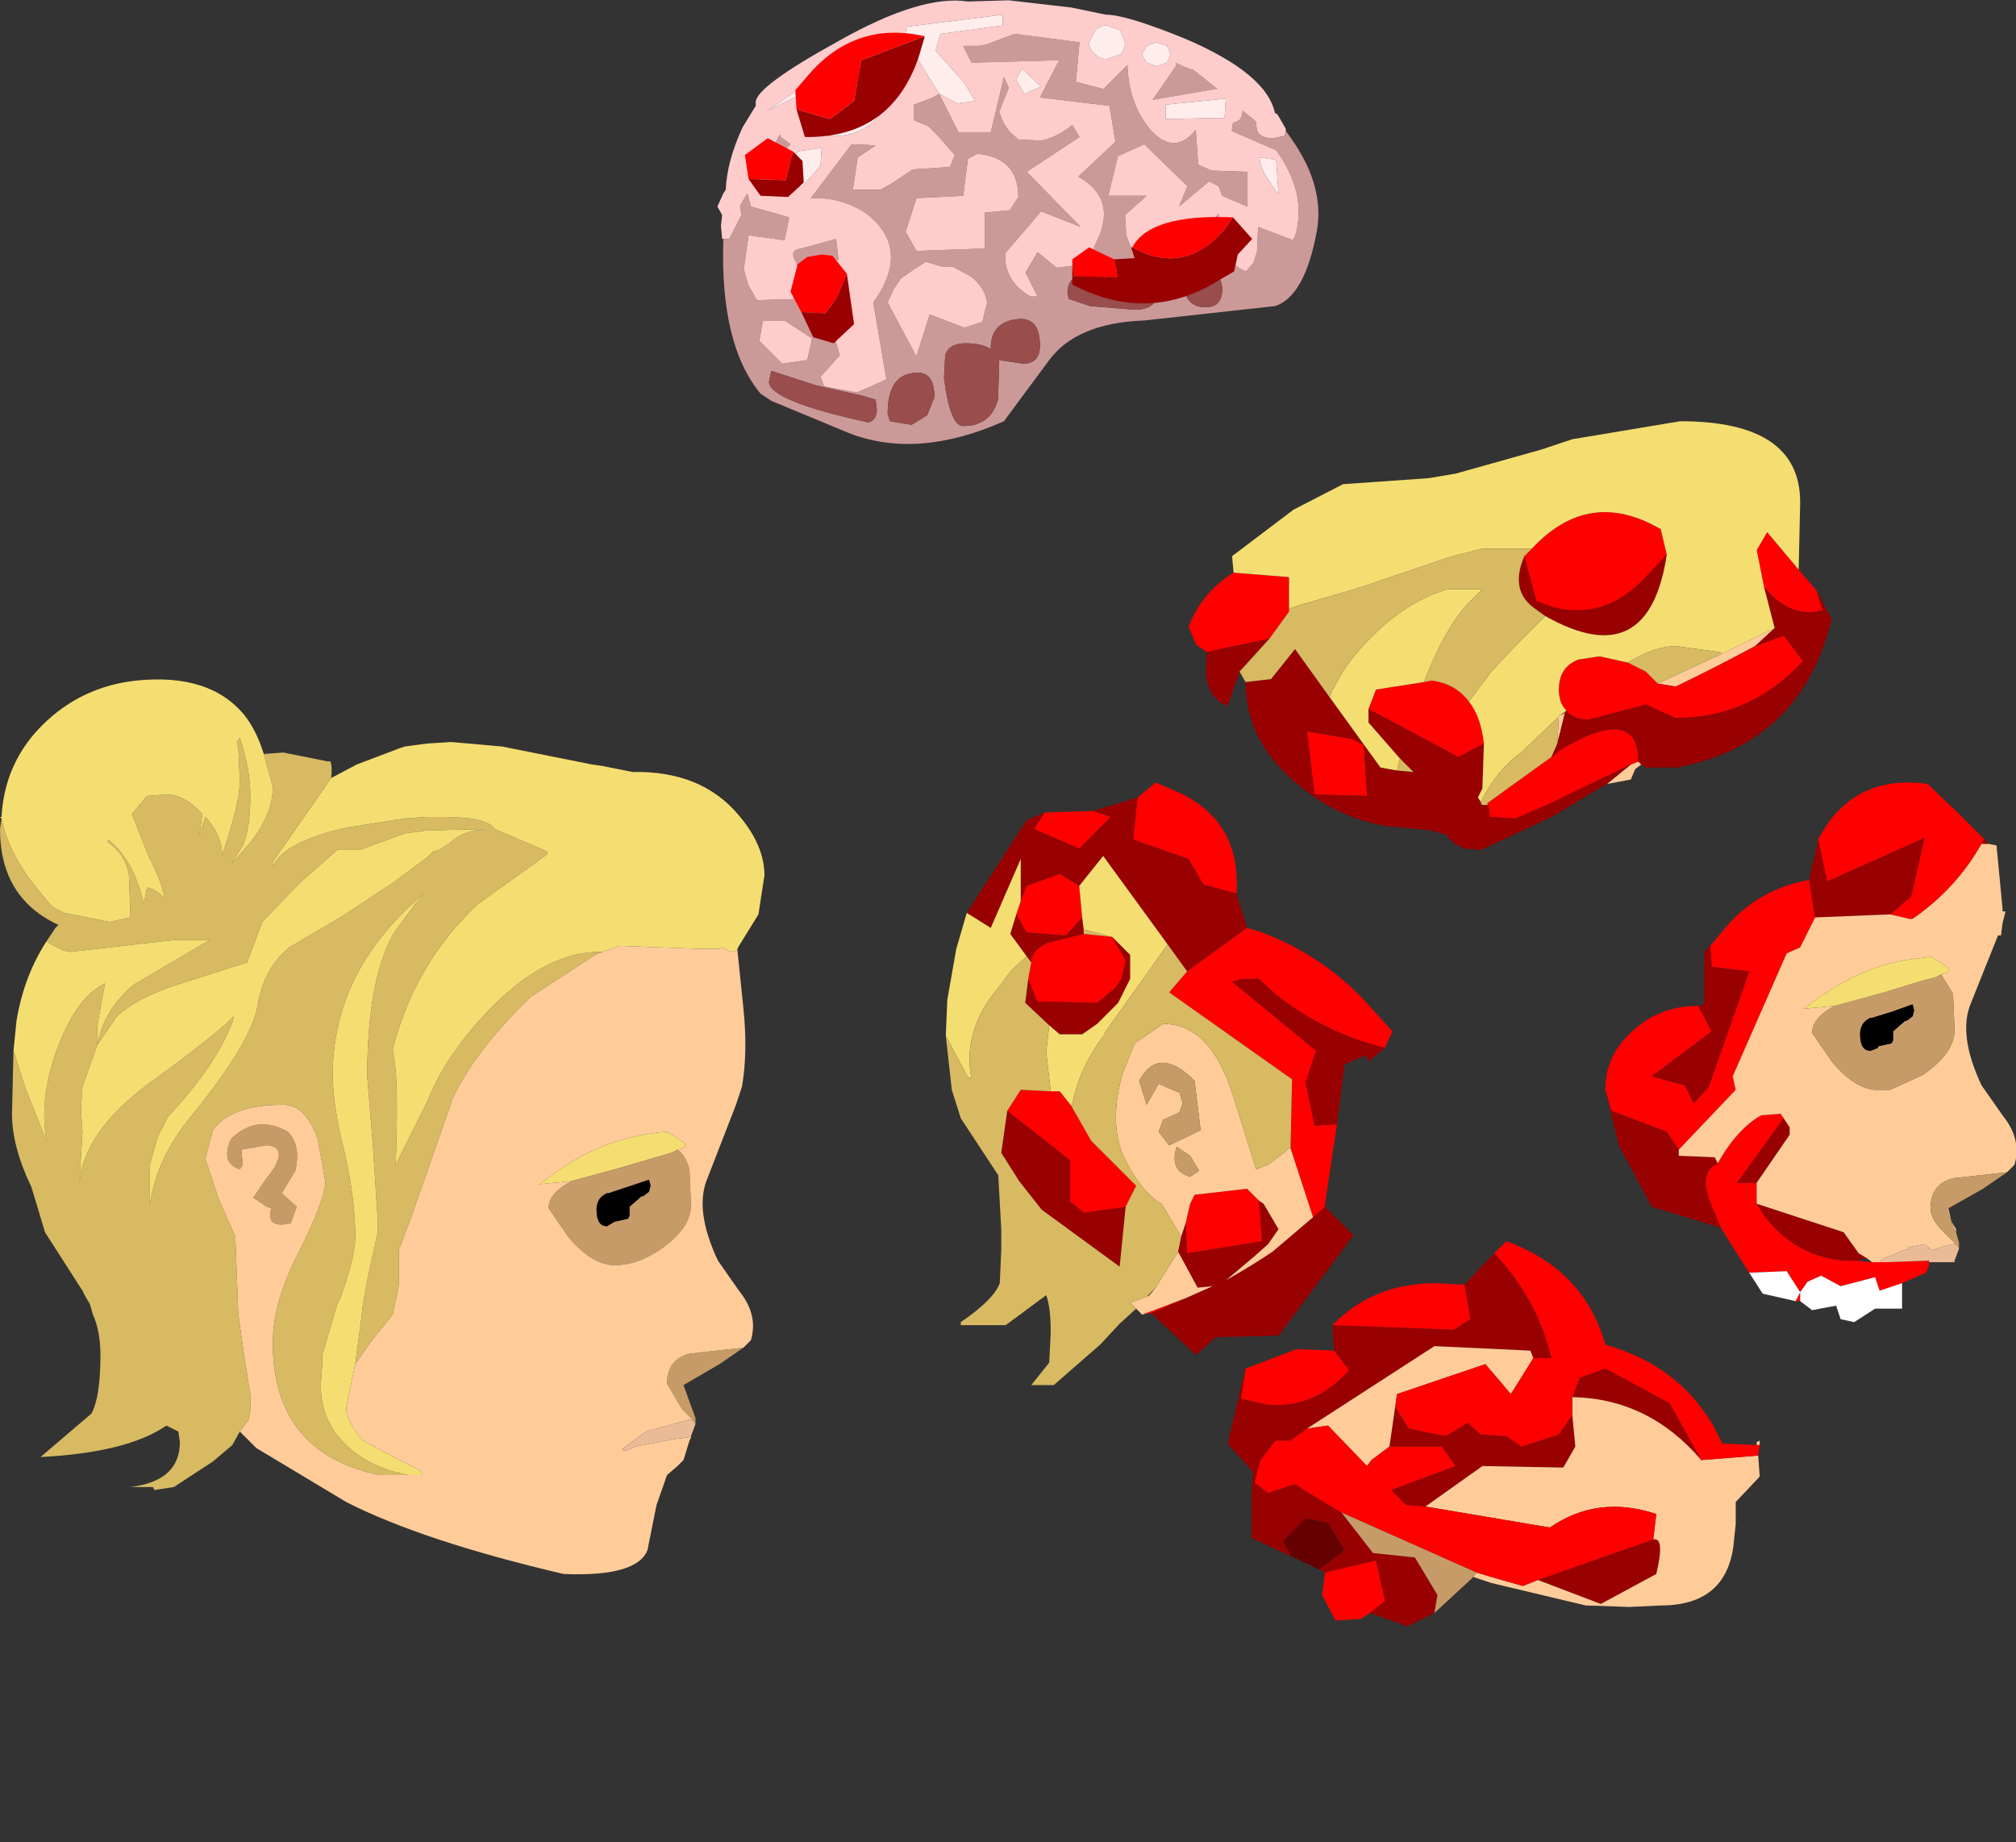 <?xml version="1.0" encoding="UTF-8" standalone="no"?>
<svg xmlns:ffdec="https://www.free-decompiler.com/flash" xmlns:xlink="http://www.w3.org/1999/xlink" ffdec:objectType="frame" height="61.45px" width="67.25px" xmlns="http://www.w3.org/2000/svg">
  <rect width="100%" height="100%" fill="#333333" stroke="none"/>
  <g transform="matrix(1.0, 0.0, 0.0, 1.0, 49.95, 38.55)">
    <use ffdec:characterId="1306" height="29.85" transform="matrix(1.0, 0.0, 0.0, 1.0, -49.95, -15.9)" width="25.5" xlink:href="#shape0"/>
    <use ffdec:characterId="1308" height="14.3" id="chunk1" transform="matrix(1.0, 0.0, 0.0, 1.0, -10.3, -24.5)" width="21.45" xlink:href="#sprite0"/>
    <use ffdec:characterId="1310" height="18.0" id="chunk2" transform="matrix(1.0, 0.0, 0.0, 1.0, 3.6, -12.45)" width="13.7" xlink:href="#sprite1"/>
    <use ffdec:characterId="1312" height="12.85" id="chunk3" transform="matrix(1.0, 0.0, 0.0, 1.0, -9.0, 2.85)" width="17.75" xlink:href="#sprite2"/>
    <use ffdec:characterId="1314" height="20.1" id="chunk4" transform="matrix(1.0, 0.0, 0.0, 1.0, -18.4, -12.45)" width="14.9" xlink:href="#sprite3"/>
    <use ffdec:characterId="1122" height="18.5" id="brain" transform="matrix(0.8, 0.0, 0.0, 0.8, -26.02, -38.54)" width="25.05" xlink:href="#sprite4"/>
  </g>
  <defs>
    <g id="shape0" transform="matrix(1.0, 0.0, 0.0, 1.0, 49.95, 15.9)">
      <path d="M-49.9 -11.25 Q-49.65 -10.05 -48.7 -8.9 L-48.25 -8.35 -48.1 -8.25 -47.8 -8.1 -46.3 -7.8 -45.6 -7.95 -45.6 -8.05 -45.65 -9.4 Q-45.8 -10.1 -46.35 -10.45 L-46.35 -10.55 Q-45.5 -9.9 -45.15 -8.4 L-45.05 -8.95 Q-44.65 -8.85 -44.45 -8.55 -44.55 -9.15 -45.0 -10.0 L-45.55 -11.4 -45.05 -12.0 -44.4 -12.05 Q-43.8 -12.05 -43.2 -11.4 L-43.3 -10.7 -43.1 -11.3 -43.0 -11.2 Q-42.5 -10.55 -42.55 -10.0 -41.95 -11.75 -41.95 -12.5 L-42.0 -13.6 -42.05 -13.8 -41.95 -13.95 Q-41.6 -12.9 -41.6 -12.0 -41.6 -10.9 -41.85 -10.35 L-42.25 -9.7 -41.6 -10.45 Q-40.85 -11.4 -40.85 -12.3 L-41.15 -13.4 -40.5 -13.45 -39.0 -13.15 Q-38.85 -13.25 -38.9 -12.6 L-40.85 -9.8 -40.85 -9.65 Q-40.45 -10.5 -38.35 -10.95 L-36.45 -11.25 -35.7 -11.3 -35.15 -11.3 Q-33.7 -11.3 -33.45 -10.9 L-31.7 -10.15 -31.7 -10.05 -34.0 -8.4 Q-36.1 -6.45 -36.85 -3.55 L-36.8 -3.25 Q-36.65 -2.35 -36.75 0.3 L-35.7 -1.8 Q-35.05 -3.45 -33.5 -5.0 -31.7 -6.8 -29.95 -6.8 L-29.85 -6.8 -30.1 -6.7 -32.25 -5.3 Q-34.15 -3.45 -34.85 -1.9 L-36.25 2.1 -36.65 3.15 -36.65 4.35 -36.85 5.3 -37.5 6.1 -38.1 6.95 -37.9 5.45 -37.85 5.0 -37.7 4.15 -37.35 2.55 -37.35 2.15 -37.5 -0.2 -37.7 -2.65 Q-37.7 -5.9 -36.8 -7.45 L-36.1 -8.4 -35.8 -8.75 -36.2 -8.4 Q-38.85 -5.95 -38.85 -2.7 -38.85 -1.65 -38.45 -0.1 -38.1 1.45 -38.1 2.7 -38.1 3.4 -38.6 4.75 L-38.7 4.95 -39.2 6.65 -39.2 6.95 -39.25 7.65 Q-39.25 9.15 -37.9 10.05 -37.2 10.5 -36.3 10.65 L-37.3 10.65 Q-40.85 9.9 -40.85 6.25 -40.85 4.85 -39.95 3.15 -39.1 1.45 -39.1 0.85 L-39.35 -0.55 Q-39.75 -1.7 -40.5 -1.7 -42.25 -1.7 -42.85 -0.85 L-43.1 0.1 -42.65 1.45 -42.1 2.7 -42.0 5.3 -41.8 6.7 -41.6 7.95 -41.6 8.5 -41.65 8.8 -41.95 9.2 -42.2 9.65 -42.85 10.2 -44.15 11.05 -44.8 11.15 -44.85 11.05 -45.6 11.05 Q-43.95 10.85 -43.95 9.55 L-44.0 9.2 -44.4 9.0 Q-45.7 9.9 -48.6 10.05 L-46.9 8.6 Q-46.6 8.05 -46.6 6.65 -46.6 5.85 -46.85 5.3 L-46.95 4.95 -47.1 4.7 -47.2 4.5 -48.45 2.55 -48.9 1.05 Q-49.55 -0.3 -49.55 -1.4 L-49.5 -3.5 -49.1 -2.25 -48.4 -0.5 Q-48.65 -1.9 -48.05 -3.55 -47.4 -5.3 -46.45 -5.75 L-46.7 -4.35 -46.7 -3.7 -47.2 -2.3 -47.25 -1.55 -47.2 -0.8 -47.3 0.9 Q-47.15 -0.8 -45.0 -2.4 -42.85 -3.95 -42.15 -4.65 L-42.2 -4.45 Q-42.75 -3.0 -44.35 -1.3 L-44.7 -0.6 -44.95 0.3 -44.95 1.65 Q-44.75 0.1 -43.55 -1.35 -41.55 -3.8 -41.35 -5.05 -41.15 -6.25 -40.3 -6.95 L-38.6 -7.95 -36.85 -9.1 -36.45 -9.4 Q-36.1 -9.65 -35.7 -9.95 L-35.5 -10.15 Q-35.3 -10.15 -34.8 -10.55 -34.35 -10.9 -33.55 -10.9 L-35.7 -10.85 -36.45 -10.75 -37.95 -10.2 -38.7 -10.2 -39.95 -9.1 -41.2 -7.8 -41.65 -6.6 -41.7 -6.45 -43.9 -5.75 Q-45.35 -5.3 -46.05 -4.65 L-46.7 -3.7 Q-46.5 -4.85 -45.5 -5.7 L-42.95 -7.2 -44.1 -7.2 -47.6 -6.8 Q-47.85 -6.8 -48.4 -7.15 L-48.1 -7.6 -48.0 -7.7 Q-49.95 -8.6 -49.95 -10.9 L-49.9 -11.25" fill="#d7ba62" fill-rule="evenodd" stroke="none"/>
      <path d="M-41.15 -13.4 L-40.85 -12.3 Q-40.85 -11.4 -41.6 -10.45 L-42.25 -9.7 -41.85 -10.35 Q-41.6 -10.9 -41.6 -12.0 -41.6 -12.9 -41.95 -13.95 L-42.05 -13.8 -42.0 -13.6 -41.95 -12.5 Q-41.95 -11.75 -42.55 -10.0 -42.5 -10.55 -43.0 -11.2 L-43.1 -11.3 -43.3 -10.7 -43.2 -11.4 Q-43.8 -12.05 -44.4 -12.05 L-45.05 -12.0 -45.55 -11.4 -45.0 -10.0 Q-44.55 -9.15 -44.45 -8.55 -44.65 -8.85 -45.05 -8.95 L-45.15 -8.4 Q-45.5 -9.9 -46.35 -10.55 L-46.35 -10.45 Q-45.8 -10.1 -45.65 -9.4 L-45.6 -8.05 -45.6 -7.95 -46.3 -7.8 -47.8 -8.1 -48.1 -8.25 -48.25 -8.35 -48.7 -8.9 Q-49.65 -10.05 -49.9 -11.25 L-49.95 -11.3 -49.9 -11.3 Q-49.8 -13.1 -48.55 -14.35 -47.25 -15.65 -45.4 -15.85 -42.95 -16.1 -41.8 -14.7 -41.4 -14.2 -41.15 -13.4 M-48.4 -7.15 Q-47.85 -6.8 -47.6 -6.8 L-44.1 -7.2 -42.95 -7.2 -45.5 -5.7 Q-46.5 -4.85 -46.7 -3.7 L-46.05 -4.65 Q-45.35 -5.3 -43.9 -5.75 L-41.7 -6.45 -41.65 -6.6 -41.2 -7.8 -39.95 -9.1 -38.7 -10.2 -37.95 -10.2 -36.45 -10.75 -35.7 -10.85 -33.55 -10.9 Q-34.35 -10.9 -34.8 -10.55 -35.3 -10.15 -35.5 -10.15 L-35.7 -9.95 Q-36.1 -9.65 -36.45 -9.4 L-36.85 -9.1 -38.6 -7.95 -40.3 -6.95 Q-41.15 -6.25 -41.35 -5.05 -41.55 -3.8 -43.55 -1.35 -44.75 0.1 -44.95 1.65 L-44.95 0.3 -44.7 -0.6 -44.35 -1.3 Q-42.75 -3.0 -42.2 -4.45 L-42.15 -4.65 Q-42.85 -3.95 -45.0 -2.4 -47.15 -0.8 -47.3 0.9 L-47.2 -0.8 -47.25 -1.55 -47.2 -2.3 -46.7 -3.7 -46.7 -4.35 -46.45 -5.75 Q-47.4 -5.3 -48.05 -3.55 -48.65 -1.9 -48.4 -0.5 L-49.1 -2.25 -49.5 -3.5 -49.4 -4.5 Q-49.15 -6.0 -48.4 -7.15 M-36.3 10.65 Q-37.2 10.5 -37.9 10.05 -39.25 9.15 -39.25 7.65 L-39.2 6.95 -39.2 6.65 -38.7 4.95 -38.6 4.75 Q-38.1 3.4 -38.1 2.7 -38.1 1.45 -38.45 -0.1 -38.85 -1.65 -38.85 -2.7 -38.85 -5.95 -36.2 -8.4 L-35.8 -8.75 -36.1 -8.4 -36.8 -7.45 Q-37.7 -5.9 -37.7 -2.65 L-37.5 -0.2 -37.35 2.15 -37.35 2.55 -37.7 4.15 -37.85 5.0 -37.9 5.45 -38.1 6.95 -38.4 8.4 Q-38.4 8.85 -37.85 9.5 L-35.85 10.55 -35.9 10.65 -36.3 10.65 M-29.85 -6.8 L-29.95 -6.8 Q-31.7 -6.8 -33.5 -5.0 -35.05 -3.45 -35.7 -1.8 L-36.75 0.3 Q-36.65 -2.35 -36.8 -3.25 L-36.85 -3.55 Q-36.1 -6.45 -34.0 -8.4 L-31.7 -10.05 -31.7 -10.15 -33.45 -10.9 Q-33.7 -11.3 -35.15 -11.3 L-35.7 -11.3 -36.45 -11.25 -38.35 -10.95 Q-40.45 -10.5 -40.85 -9.65 L-40.85 -9.8 -38.9 -12.6 -38.05 -13.05 -36.6 -13.6 -36.45 -13.65 -35.7 -13.75 -34.9 -13.8 -33.2 -13.65 -30.2 -13.05 -29.85 -13.0 -28.85 -12.8 Q-26.55 -12.85 -25.3 -11.35 -24.45 -10.35 -24.45 -9.35 L-24.65 -8.05 -25.3 -7.0 -25.35 -6.9 -25.35 -6.85 -25.55 -6.8 Q-25.6 -6.8 -25.85 -6.95 L-25.95 -6.9 -26.6 -6.9 -29.3 -7.0 -29.85 -6.8 M-27.35 -0.2 L-27.55 -0.1 -29.25 0.4 -30.9 0.85 -31.95 0.95 -31.4 0.55 Q-29.75 -0.65 -27.7 -0.8 L-27.3 -0.55 Q-26.85 -0.3 -27.35 -0.2" fill="#f5de71" fill-rule="evenodd" stroke="none"/>
      <path d="M-41.05 -0.35 L-41.9 -0.2 -41.85 0.3 -41.95 0.45 Q-42.6 0.25 -42.25 -0.55 -41.4 -1.4 -40.35 -0.8 -39.9 -0.35 -40.1 0.5 L-40.55 1.25 -40.05 1.7 -40.25 2.25 Q-41.1 2.45 -40.9 1.75 L-41.05 1.7 -41.5 1.4 -41.2 0.95 -40.8 0.4 Q-40.4 -0.3 -41.05 -0.35 M-25.15 6.4 L-25.95 6.95 -27.15 7.65 -26.95 8.2 -26.75 8.75 -26.75 8.85 -26.75 8.95 -26.85 8.8 -26.9 8.75 -27.05 8.6 -27.2 8.45 -27.7 7.6 Q-27.7 6.8 -26.95 6.6 L-25.15 6.4 M-30.9 0.85 L-29.25 0.4 -27.55 -0.1 -27.35 -0.2 Q-27.1 -0.05 -26.95 0.45 L-26.9 1.65 Q-26.9 2.35 -27.75 3.0 -28.6 3.65 -29.45 3.65 -30.2 3.65 -31.0 2.7 L-31.65 1.75 Q-31.65 1.25 -30.9 0.85 M-28.5 1.35 L-28.3 1.2 -28.25 1.0 -28.3 0.8 -29.65 1.25 -29.7 1.25 Q-30.05 1.4 -30.05 1.8 -30.05 2.35 -29.7 2.35 L-29.45 2.2 -29.0 2.1 -28.95 2.0 -28.95 1.7 -28.55 1.35 -28.5 1.35" fill="#c79b68" fill-rule="evenodd" stroke="none"/>
      <path d="M-41.95 9.2 L-41.65 8.8 -41.6 8.5 -41.6 7.95 -41.8 6.7 -42.0 5.3 -42.1 2.7 -42.65 1.45 -43.1 0.1 -42.85 -0.85 Q-42.25 -1.7 -40.5 -1.7 -39.75 -1.7 -39.35 -0.55 L-39.1 0.85 Q-39.1 1.45 -39.95 3.15 -40.85 4.85 -40.85 6.25 -40.85 9.9 -37.3 10.65 L-36.3 10.65 -35.9 10.65 -35.85 10.55 -37.85 9.5 Q-38.4 8.85 -38.4 8.4 L-38.1 6.95 -37.5 6.1 -36.85 5.3 -36.65 4.35 -36.65 3.15 -36.25 2.1 -34.85 -1.9 Q-34.15 -3.45 -32.25 -5.3 L-30.1 -6.7 -29.85 -6.8 -29.3 -7.0 -26.6 -6.9 -25.95 -6.9 -25.85 -6.95 Q-25.6 -6.8 -25.55 -6.8 L-25.35 -6.85 -25.15 -4.9 Q-25.0 -3.45 -25.2 -2.3 L-25.4 -1.7 -26.35 0.75 Q-26.8 1.8 -26.0 3.5 L-25.3 4.5 Q-24.65 5.3 -24.9 6.15 L-25.15 6.4 -26.95 6.6 Q-27.7 6.8 -27.7 7.6 L-27.2 8.45 -27.05 8.6 -26.9 8.75 -26.85 8.8 -26.95 8.8 -27.5 8.95 -27.65 9.0 -28.25 9.15 -28.4 9.2 -29.15 9.75 -29.2 9.8 -29.1 9.85 -28.75 9.7 -27.45 9.45 -27.0 9.4 -26.9 9.35 -26.9 9.4 -26.95 9.5 -27.15 10.15 -27.35 10.35 -27.7 10.65 -28.05 11.65 -28.35 13.15 Q-28.7 14.05 -31.15 13.95 -35.85 12.85 -38.4 11.55 L-41.4 9.75 -41.95 9.2 M-41.05 -0.35 Q-40.4 -0.3 -40.8 0.4 L-41.2 0.95 -41.5 1.4 -41.05 1.7 -40.9 1.75 Q-41.1 2.45 -40.25 2.25 L-40.05 1.7 -40.55 1.25 -40.1 0.5 Q-39.9 -0.35 -40.35 -0.8 -41.4 -1.4 -42.25 -0.55 -42.6 0.25 -41.95 0.45 L-41.85 0.3 -41.9 -0.2 -41.05 -0.35 M-27.35 -0.2 Q-26.85 -0.3 -27.3 -0.55 L-27.7 -0.8 Q-29.75 -0.65 -31.4 0.55 L-31.95 0.95 -30.9 0.85 Q-31.65 1.25 -31.65 1.75 L-31.0 2.7 Q-30.2 3.65 -29.45 3.65 -28.6 3.65 -27.75 3.0 -26.9 2.35 -26.9 1.65 L-26.95 0.45 Q-27.1 -0.05 -27.35 -0.2" fill="#ffcc99" fill-rule="evenodd" stroke="none"/>
      <path d="M-28.5 1.35 L-28.55 1.35 -28.95 1.7 -28.95 2.0 -29.0 2.1 -29.45 2.2 -29.7 2.35 Q-30.05 2.35 -30.05 1.8 -30.05 1.4 -29.7 1.25 L-29.65 1.25 -28.3 0.8 -28.25 1.0 -28.3 1.2 -28.5 1.35" fill="#000000" fill-rule="evenodd" stroke="none"/>
      <path d="M-26.75 8.95 L-26.9 9.35 -27.0 9.4 -27.45 9.45 -28.75 9.7 -29.1 9.85 -29.2 9.8 -29.15 9.75 -28.4 9.2 -28.25 9.15 -27.65 9.0 -27.5 8.95 -26.95 8.8 -26.85 8.8 -26.75 8.95" fill="#ebbb98" fill-rule="evenodd" stroke="none"/>
    </g>
    <g id="sprite0" transform="matrix(1.0, 0.0, 0.0, 1.0, 10.3, 6.85)">
      <use ffdec:characterId="1307" height="14.3" transform="matrix(1.0, 0.0, 0.0, 1.0, -10.3, -6.85)" width="21.45" xlink:href="#shape1"/>
    </g>
    <g id="shape1" transform="matrix(1.0, 0.0, 0.0, 1.0, 10.3, 6.85)">
      <path d="M9.25 0.05 L8.6 0.65 Q7.3 1.35 5.95 2.0 L5.35 1.9 7.5 0.9 9.25 0.05 M2.25 2.9 L2.0 3.9 2.05 3.0 2.05 2.95 2.1 2.95 2.25 2.9 M4.7 4.5 L4.8 4.6 4.6 4.75 4.45 5.1 3.65 5.25 4.45 4.6 4.7 4.5" fill="#ffcc99" fill-rule="evenodd" stroke="none"/>
      <path d="M5.65 -2.4 L4.9 -1.6 Q3.55 -0.2 1.85 -0.65 L1.3 -0.85 0.9 -2.35 1.15 -2.6 Q3.05 -4.65 5.45 -3.25 L5.65 -2.4 M-6.95 -0.6 L-6.95 -0.5 -7.6 0.4 -9.7 0.85 -10.05 0.6 -10.3 0.0 Q-9.85 -1.15 -8.8 -1.8 L-6.95 -1.65 -6.95 -0.6 M-2.45 1.85 L-2.2 1.8 Q-1.4 1.9 -0.95 2.5 -0.55 3.0 -0.45 3.9 L-1.3 4.35 -4.3 2.75 -4.05 2.1 -2.45 1.85 M10.65 -1.2 L10.85 -0.55 Q10.0 -0.3 9.25 -0.95 L8.9 -1.3 8.65 -2.55 9.0 -3.15 10.05 -1.9 10.65 -1.2 M8.6 0.65 L9.55 0.3 10.2 1.15 Q8.45 3.05 5.95 3.05 L4.95 2.6 4.4 2.75 3.05 3.1 Q2.5 3.1 2.3 2.8 2.05 2.55 2.05 2.1 2.05 1.35 2.7 1.1 L3.35 1.0 3.45 1.0 4.35 1.2 4.95 1.5 5.35 1.9 5.95 2.0 Q7.3 1.35 8.6 0.65 M1.8 4.35 L2.2 4.05 Q4.7 2.6 4.7 4.5 L4.45 4.6 1.65 5.95 0.6 6.4 -0.25 6.35 -0.3 5.95 -0.35 5.9 1.8 4.35 M-4.45 3.95 L-4.35 5.65 -6.1 5.6 -6.35 3.5 -6.0 3.55 -4.85 3.75 -4.45 3.95" fill="#ff0000" fill-rule="evenodd" stroke="none"/>
      <path d="M1.6 -0.35 L1.25 -0.6 Q0.4 -1.2 0.9 -2.35 L1.3 -0.85 1.85 -0.65 Q3.55 -0.2 4.9 -1.6 L5.65 -2.4 Q5.05 1.6 1.6 -0.35 M-7.6 0.4 L-8.6 1.5 -9.0 2.65 Q-9.85 2.3 -9.7 1.1 L-9.7 0.85 -7.6 0.4 M-8.4 1.85 L-7.55 1.75 -6.75 0.75 -5.6 2.35 -3.9 4.7 -3.35 4.8 -2.8 4.85 -3.25 4.4 -4.3 3.2 -4.3 2.75 -1.3 4.35 -0.45 3.9 -0.5 5.4 -0.65 5.7 -0.55 5.85 -0.55 5.9 -0.5 5.95 -0.3 5.95 -0.25 6.35 0.6 6.4 1.65 5.95 4.45 4.6 3.65 5.25 Q3.2 5.5 2.65 5.85 L1.8 6.35 -0.55 7.45 -1.1 7.4 Q-1.5 7.25 -1.7 6.95 L-2.2 6.8 -3.75 6.65 Q-5.35 6.35 -6.55 5.35 -8.4 3.9 -8.4 1.85 M8.9 -1.3 L9.25 -0.95 Q10.0 -0.3 10.85 -0.55 L10.65 -1.2 11.15 -0.25 Q10.15 3.9 6.0 4.7 L4.95 4.7 4.8 4.6 4.7 4.5 Q4.7 2.6 2.2 4.05 L1.8 4.35 2.0 3.9 2.25 2.9 2.3 2.8 Q2.5 3.1 3.05 3.1 L4.4 2.75 4.95 2.6 5.95 3.05 Q8.45 3.05 10.2 1.15 L9.55 0.3 8.6 0.65 9.25 0.05 8.9 -1.3 M-4.45 3.95 L-4.85 3.75 -6.0 3.55 -6.35 3.5 -6.1 5.6 -4.35 5.65 -4.45 3.95" fill="#990000" fill-rule="evenodd" stroke="none"/>
      <path d="M2.3 2.8 L2.25 2.9 2.1 2.95 2.3 2.8" fill="#996633" fill-rule="evenodd" stroke="none"/>
      <path d="M1.6 -0.35 Q5.05 1.6 5.65 -2.4 L5.45 -3.25 Q3.05 -4.65 1.15 -2.6 L-0.5 -2.6 -1.5 -2.35 -4.75 -1.25 -6.65 -0.7 -6.95 -0.6 -6.95 -1.65 -8.8 -1.8 -8.85 -2.35 -6.8 -3.9 -5.15 -4.75 -2.3 -4.95 -1.4 -5.1 1.45 -5.9 2.5 -6.25 6.1 -6.85 Q10.1 -6.85 10.1 -4.15 L10.05 -1.9 9.0 -3.15 8.65 -2.55 8.9 -1.3 9.25 0.05 7.5 0.9 7.4 0.85 5.95 0.65 Q5.25 0.65 4.35 1.2 L3.45 1.0 3.35 1.0 2.7 1.1 Q2.05 1.35 2.05 2.1 2.05 2.55 2.3 2.8 L2.1 2.95 2.05 2.95 2.05 3.0 1.0 4.0 0.85 4.15 Q-0.05 4.8 -0.55 5.85 L-0.65 5.7 -0.5 5.4 -0.45 3.9 Q-0.55 3.0 -0.95 2.5 L-0.2 1.5 0.6 0.65 1.6 -0.35 M-5.6 2.35 Q-5.15 1.3 -4.3 0.45 -3.05 -0.85 -1.65 -1.25 L-0.5 -1.25 -1.0 -0.75 Q-1.8 0.15 -2.45 1.85 L-4.05 2.1 -4.3 2.75 -4.3 3.2 -3.25 4.4 -3.35 4.8 -3.9 4.7 -5.6 2.35" fill="#f5de71" fill-rule="evenodd" stroke="none"/>
      <path d="M0.9 -2.35 Q0.4 -1.2 1.25 -0.6 L1.6 -0.35 0.6 0.65 -0.2 1.5 -0.95 2.5 Q-1.4 1.9 -2.2 1.8 L-2.45 1.85 Q-1.8 0.15 -1.0 -0.75 L-0.5 -1.25 -1.65 -1.25 Q-3.05 -0.85 -4.3 0.45 -5.15 1.3 -5.6 2.35 L-6.75 0.75 -7.55 1.75 -8.4 1.85 -8.6 1.5 -7.6 0.4 -6.95 -0.5 -6.95 -0.6 -6.65 -0.7 -4.75 -1.25 -1.5 -2.35 -0.5 -2.6 1.15 -2.6 0.9 -2.35 M2.0 3.9 L1.8 4.35 -0.35 5.9 -0.3 5.95 -0.5 5.95 -0.55 5.9 -0.55 5.85 Q-0.05 4.8 0.85 4.15 L1.0 4.0 2.05 3.0 2.0 3.9 M4.35 1.2 Q5.25 0.65 5.95 0.65 L7.4 0.85 7.5 0.9 5.35 1.9 4.95 1.5 4.35 1.2 M-3.25 4.4 L-2.8 4.85 -3.35 4.8 -3.25 4.4" fill="#d7ba62" fill-rule="evenodd" stroke="none"/>
    </g>
    <g id="sprite1" transform="matrix(1.0, 0.0, 0.0, 1.0, 7.35, 9.95)">
      <use ffdec:characterId="1309" height="18.0" transform="matrix(1.0, 0.0, 0.0, 1.0, -7.35, -9.95)" width="13.7" xlink:href="#shape2"/>
    </g>
    <g id="shape2" transform="matrix(1.0, 0.0, 0.0, 1.0, 7.35, 9.95)">
      <path d="M5.3 -8.05 L5.2 -7.9 Q4.35 -6.4 2.9 -5.4 L2.8 -5.4 2.15 -5.55 2.85 -6.15 3.3 -8.1 0.05 -6.65 -0.25 -8.05 Q0.9 -10.25 3.4 -9.9 L4.35 -9.0 5.3 -8.05 M1.8 6.05 L2.0 6.05 3.4 6.0 3.45 6.05 3.4 6.05 3.45 6.05 3.45 6.15 3.35 6.4 2.55 6.75 1.8 7.0 1.65 6.55 0.5 6.85 -0.15 6.5 -0.6 6.7 -0.85 7.05 -0.85 7.35 -1.0 7.35 -0.85 7.05 -1.3 6.35 -2.55 6.4 -3.5 4.9 -3.85 4.05 Q-4.25 3.05 -3.6 2.75 -2.95 1.6 -2.15 1.15 L-1.5 1.1 -1.4 1.25 -2.95 3.4 -2.3 3.4 -2.3 4.1 -2.05 4.5 Q-0.85 6.05 1.05 6.0 L1.55 6.05 1.8 6.05 M-7.35 0.3 Q-7.35 -0.85 -6.45 -1.65 -5.55 -2.5 -4.25 -2.5 L-3.8 -1.65 -5.8 -0.15 -4.7 0.15 -4.4 0.75 -3.9 0.2 -2.55 -3.65 -3.8 -3.8 -3.85 -4.5 -3.35 -5.1 Q-2.25 -6.4 -0.55 -6.7 L-0.35 -5.45 -0.85 -4.45 -1.3 -4.25 -3.1 -0.15 -3.0 0.3 -4.9 2.3 -5.3 1.7 -7.15 1.0 -7.35 0.3" fill="#ff0000" fill-rule="evenodd" stroke="none"/>
      <path d="M5.2 -7.9 L5.3 -8.05 5.45 -7.9 5.2 -7.9 M-0.25 -8.05 L0.05 -6.65 3.3 -8.1 2.85 -6.15 2.15 -5.55 -0.35 -5.45 -0.55 -6.7 -0.25 -8.05 M1.35 5.9 L1.05 6.0 Q-0.85 6.05 -2.05 4.5 L-2.3 4.1 0.6 5.05 1.1 5.75 1.35 5.9 M-3.5 4.9 L-5.8 4.2 -6.9 2.15 -7.35 0.3 -7.15 1.0 -5.3 1.7 -4.9 2.3 -4.9 2.5 -3.7 2.55 -3.6 2.75 Q-4.25 3.05 -3.85 4.05 L-3.5 4.9 M-4.25 -2.5 L-4.05 -2.55 -4.05 -4.3 -3.85 -4.5 -3.8 -3.8 -2.55 -3.65 -3.9 0.2 -4.4 0.75 -4.7 0.15 -5.8 -0.15 -3.8 -1.65 -4.25 -2.5 M-1.4 1.25 L-1.2 1.55 -1.2 1.8 -2.3 3.4 -2.95 3.4 -1.4 1.25" fill="#990000" fill-rule="evenodd" stroke="none"/>
      <path d="M2.15 -5.55 L2.8 -5.4 2.9 -5.4 Q4.35 -6.4 5.2 -7.9 L5.45 -7.9 5.7 -7.85 5.9 -5.75 5.9 -5.65 6.0 -5.65 5.9 -5.25 5.85 -4.85 5.75 -4.85 4.85 -2.6 Q4.4 -1.55 5.2 0.15 L5.9 1.15 Q6.55 1.95 6.3 2.8 L6.05 3.05 4.25 3.25 Q3.5 3.45 3.5 4.25 3.5 4.65 4.0 5.1 L4.15 5.25 4.2 5.3 4.3 5.4 4.35 5.45 4.25 5.45 4.0 5.5 3.85 5.55 3.7 5.6 3.55 5.65 3.3 5.45 2.75 5.55 2.8 5.6 2.6 5.65 2.15 5.85 Q1.9 5.9 1.8 6.05 L1.55 6.05 1.35 5.9 1.1 5.75 0.6 5.05 -2.3 4.1 -2.3 3.4 -1.2 1.8 -1.2 1.55 -1.4 1.25 -1.5 1.1 -2.15 1.15 Q-2.95 1.6 -3.6 2.75 L-3.7 2.55 -4.9 2.5 -4.9 2.3 -3.0 0.3 -3.1 -0.15 -1.3 -4.25 -0.85 -4.45 -0.35 -5.45 2.15 -5.55 M3.85 -3.55 Q4.35 -3.65 3.9 -3.9 L3.5 -4.15 3.25 -4.1 Q1.5 -3.95 0.05 -2.95 L-0.2 -2.8 -0.6 -2.5 -0.75 -2.4 0.3 -2.5 Q-0.45 -2.1 -0.45 -1.6 L0.2 -0.65 Q0.9 0.2 1.6 0.3 L1.75 0.3 2.15 0.3 3.25 -0.2 3.45 -0.35 Q4.3 -1.0 4.3 -1.7 L4.25 -2.9 3.85 -3.55 M4.35 5.05 L4.25 4.85 4.05 4.3 4.1 4.25 4.1 4.3 4.2 4.7 4.35 4.95 4.35 5.05 M4.2 6.05 L4.3 6.0 4.3 6.05 4.2 6.05" fill="#ffcc99" fill-rule="evenodd" stroke="none"/>
      <path d="M0.3 -2.5 L1.95 -2.95 3.25 -3.35 3.65 -3.45 3.85 -3.55 4.25 -2.9 4.3 -1.7 Q4.3 -1.0 3.45 -0.35 L3.25 -0.2 2.15 0.3 1.75 0.3 1.6 0.3 Q0.9 0.2 0.2 -0.65 L-0.45 -1.6 Q-0.45 -2.1 0.3 -2.5 M2.2 -2.3 L1.55 -2.1 1.5 -2.1 Q1.15 -1.95 1.15 -1.55 1.15 -1.0 1.5 -1.0 L1.75 -1.1 1.75 -1.15 2.2 -1.25 2.25 -1.35 2.25 -1.65 2.65 -2.0 2.7 -2.0 2.9 -2.15 2.95 -2.35 2.9 -2.55 2.2 -2.3 M6.05 3.05 L5.25 3.6 4.1 4.25 4.05 4.3 4.25 4.85 4.35 5.05 4.45 5.4 4.45 5.5 4.45 5.6 4.35 5.45 4.3 5.4 4.2 5.3 4.15 5.25 4.0 5.1 Q3.5 4.65 3.5 4.25 3.5 3.45 4.25 3.25 L6.05 3.05" fill="#c79b68" fill-rule="evenodd" stroke="none"/>
      <path d="M2.2 -2.3 L2.9 -2.55 2.95 -2.35 2.9 -2.15 2.7 -2.0 2.65 -2.0 2.25 -1.65 2.25 -1.35 2.2 -1.25 1.75 -1.15 1.75 -1.1 1.5 -1.0 Q1.15 -1.0 1.15 -1.55 1.15 -1.95 1.5 -2.1 L1.55 -2.1 2.2 -2.3" fill="#000000" fill-rule="evenodd" stroke="none"/>
      <path d="M4.35 5.45 L4.45 5.6 4.3 6.0 4.2 6.05 3.45 6.05 3.45 6.0 3.4 6.0 2.0 6.05 1.8 6.05 Q1.9 5.9 2.15 5.85 L2.6 5.65 2.8 5.6 2.75 5.55 3.3 5.45 3.55 5.65 3.7 5.6 3.85 5.55 4.0 5.5 4.25 5.45 4.35 5.45 M3.45 6.05 L3.4 6.05 3.45 6.05" fill="#ebbb98" fill-rule="evenodd" stroke="none"/>
      <path d="M2.55 6.75 L2.55 7.6 1.65 7.6 0.95 8.05 0.5 7.95 0.35 7.5 -0.45 7.65 -0.85 7.35 -0.85 7.05 -0.6 6.7 -0.15 6.5 0.5 6.85 1.65 6.55 1.8 7.0 2.55 6.75 M-1.0 7.35 L-2.1 7.1 -2.55 6.4 -1.3 6.35 -0.85 7.05 -1.0 7.35" fill="#ffffff" fill-rule="evenodd" stroke="none"/>
      <path d="M3.85 -3.55 L3.65 -3.45 3.25 -3.35 1.95 -2.95 0.3 -2.5 -0.75 -2.4 -0.6 -2.5 -0.2 -2.8 0.05 -2.95 Q1.5 -3.95 3.25 -4.1 L3.5 -4.15 3.9 -3.9 Q4.35 -3.65 3.85 -3.55" fill="#f5de71" fill-rule="evenodd" stroke="none"/>
    </g>
    <g id="sprite2" transform="matrix(1.0, 0.0, 0.0, 1.0, 8.55, 6.6)">
      <use ffdec:characterId="1311" height="12.85" transform="matrix(1.0, 0.0, 0.0, 1.0, -8.55, -6.6)" width="17.75" xlink:href="#shape3"/>
    </g>
    <g id="shape3" transform="matrix(1.0, 0.0, 0.0, 1.0, 8.55, 6.6)">
      <path d="M-1.65 5.8 L-2.55 6.25 -3.8 5.8 -3.3 5.4 -3.6 4.05 -5.3 4.45 -5.5 4.35 -4.65 3.7 -5.2 2.8 -5.95 2.65 -6.7 3.4 -6.45 3.9 -7.75 3.3 -7.75 1.85 -7.7 1.1 -8.55 0.15 -7.95 -2.35 -8.1 -1.35 -7.25 -1.15 Q-5.65 -1.0 -4.5 -2.3 L-5.0 -2.95 -5.05 -3.8 -1.0 -3.65 -0.45 -4.0 -0.65 -5.15 0.35 -6.2 Q1.8 -4.65 2.25 -2.7 L1.65 -2.7 1.55 -2.95 -1.65 -3.1 -5.9 -0.35 -6.45 0.05 -6.95 0.05 -7.45 0.7 -7.65 1.45 -7.2 1.8 -6.3 1.5 -6.0 1.7 -5.75 1.85 -4.75 2.45 -3.7 3.8 -2.3 3.95 -1.55 5.2 -1.65 5.8 M-2.9 -1.5 L-2.95 -1.05 -2.5 -0.35 -1.3 -0.1 Q-0.9 -0.3 -0.55 -0.55 L-0.1 -0.15 0.75 -0.1 1.25 0.25 2.5 -0.15 2.95 -0.8 3.05 0.25 2.65 0.95 -0.05 0.9 -1.95 2.25 -2.6 2.2 -3.1 1.7 -0.95 0.9 -1.4 0.25 -3.15 0.25 -2.9 -1.5 M2.95 -1.4 L3.2 -2.05 4.05 -2.35 6.2 -1.2 7.25 0.7 Q5.5 -1.35 2.95 -1.4 M5.65 3.35 Q6.05 3.25 5.75 4.5 L3.9 5.5 1.8 4.7 5.65 3.35" fill="#990000" fill-rule="evenodd" stroke="none"/>
      <path d="M9.1 0.2 L9.1 0.1 9.2 0.05 9.2 0.2 9.1 0.2 M9.15 0.55 L9.2 1.25 8.4 2.1 8.4 2.6 8.4 2.85 8.35 3.3 Q8.2 5.55 5.9 5.55 L4.85 5.6 3.45 5.55 3.4 5.55 0.25 4.8 -0.35 4.6 -0.25 4.45 0.25 4.6 1.3 4.9 1.8 4.7 3.9 5.5 5.75 4.5 Q6.05 3.25 5.65 3.35 L5.75 2.5 Q3.8 1.85 2.2 2.95 L-1.95 2.25 -0.05 0.9 2.65 0.95 3.05 0.25 2.95 -0.8 2.95 -1.4 Q5.5 -1.35 7.25 0.7 L9.15 0.55 M1.65 -2.7 L0.9 -1.5 0.05 -2.5 -2.9 -1.5 -3.15 0.25 -3.75 0.7 -3.9 0.9 -5.2 -0.45 -5.9 -0.35 -1.65 -3.1 1.55 -2.95 1.65 -2.7" fill="#ffcc99" fill-rule="evenodd" stroke="none"/>
      <path d="M0.35 -6.2 L0.75 -6.6 Q3.35 -5.65 4.05 -3.15 6.85 -2.35 7.95 0.15 L9.1 0.2 9.2 0.2 9.15 0.55 7.25 0.7 6.2 -1.2 4.05 -2.35 3.2 -2.05 2.95 -1.4 2.95 -0.8 2.5 -0.15 1.25 0.25 0.75 -0.1 -0.1 -0.15 -0.55 -0.55 Q-0.9 -0.3 -1.3 -0.1 L-2.5 -0.35 -2.95 -1.05 -2.9 -1.5 0.05 -2.5 0.9 -1.5 1.65 -2.7 2.25 -2.7 Q1.8 -4.65 0.35 -6.2 M-3.8 5.8 L-4.1 6.0 -4.95 6.05 -5.4 5.2 -5.3 4.45 -3.6 4.05 -3.3 5.4 -3.8 5.8 M-7.95 -2.35 L-6.25 -3.0 -5.0 -2.95 -4.5 -2.3 Q-5.65 -1.0 -7.25 -1.15 L-8.1 -1.35 -7.95 -2.35 M-5.05 -3.8 Q-3.7 -5.2 -1.6 -5.2 L-0.65 -5.15 -0.45 -4.0 -1.0 -3.65 -5.05 -3.8 M-5.9 -0.35 L-5.2 -0.45 -3.9 0.9 -3.75 0.7 -3.15 0.25 -1.4 0.25 -0.95 0.9 -3.1 1.7 -2.6 2.2 -1.95 2.25 2.2 2.95 Q3.8 1.85 5.75 2.5 L5.65 3.35 1.8 4.7 1.3 4.9 0.25 4.6 -0.25 4.45 -4.75 2.45 -5.75 1.85 -6.0 1.7 -6.3 1.5 -7.2 1.8 -7.65 1.45 -7.45 0.7 -6.95 0.05 -6.45 0.05 -5.9 -0.35" fill="#ff0000" fill-rule="evenodd" stroke="none"/>
      <path d="M-0.35 4.6 L-1.65 5.8 -1.55 5.2 -2.3 3.95 -3.7 3.8 -4.75 2.45 -0.25 4.45 -0.35 4.6" fill="#c79b68" fill-rule="evenodd" stroke="none"/>
      <path d="M-5.5 4.35 L-6.45 3.9 -6.7 3.4 -5.95 2.65 -5.2 2.8 -4.65 3.7 -5.5 4.35" fill="#650101" fill-rule="evenodd" stroke="none"/>
    </g>
    <g id="sprite3" transform="matrix(1.0, 0.0, 0.0, 1.0, 7.1, 9.25)">
      <use ffdec:characterId="1313" height="20.1" transform="matrix(1.0, 0.0, 0.0, 1.0, -7.1, -9.25)" width="14.9" xlink:href="#shape4"/>
    </g>
    <g id="shape4" transform="matrix(1.0, 0.0, 0.0, 1.0, 7.1, 9.25)">
      <path d="M7.55 -0.4 L7.0 0.05 6.9 -0.15 6.2 0.15 5.95 2.15 5.2 2.2 4.9 0.75 5.25 -0.3 2.45 -2.6 2.75 -2.7 3.35 -2.7 3.95 -2.15 Q5.55 -0.9 7.55 -0.4 M5.55 4.9 L6.5 5.85 4.0 9.2 1.9 9.25 1.25 9.85 -0.25 8.45 0.9 7.95 1.8 7.55 1.3 7.6 0.65 6.4 0.75 5.9 0.9 5.45 0.95 6.45 3.45 6.05 3.35 4.8 3.35 4.7 3.5 4.8 4.0 5.65 3.65 6.15 3.2 6.55 2.25 7.35 Q3.05 6.9 3.8 6.4 L5.15 5.25 5.55 4.9 M-6.4 -4.9 L-4.4 -8.0 -3.8 -8.25 -4.15 -7.7 -2.65 -7.05 -1.6 -8.1 -2.2 -8.3 -0.7 -8.75 -0.85 -7.35 1.0 -6.7 1.5 -5.85 2.6 -5.55 2.95 -4.4 0.95 -2.95 0.3 -3.85 -1.85 -6.8 -2.65 -5.8 -3.3 -6.2 -4.4 -5.8 -4.6 -5.3 -4.6 -6.7 -5.6 -4.4 -6.4 -4.9 M-1.1 4.9 L-1.3 6.9 -3.9 5.0 -4.65 4.05 -5.25 3.1 -5.05 1.7 -2.95 3.35 -2.95 4.75 -2.85 4.8 -2.5 5.1 -1.1 4.9 M-3.65 -1.15 L-4.45 -1.9 -4.35 -2.7 -4.05 -1.95 -2.05 -1.9 -1.45 -2.4 -1.25 -2.7 -1.1 -3.3 -1.55 -4.1 -0.95 -3.5 -0.95 -2.7 -1.35 -1.9 -2.05 -1.2 -2.55 -0.85 -3.3 -0.85 -3.65 -1.15 M-4.25 -3.25 L-4.4 -3.45 -4.95 -4.2 -4.75 -4.85 -4.4 -4.25 -3.1 -4.15 -2.55 -4.75 -2.5 -4.35 -2.5 -4.2 -3.7 -3.9 Q-4.25 -3.65 -4.25 -3.25" fill="#990000" fill-rule="evenodd" stroke="none"/>
      <path d="M2.95 -4.4 L3.45 -4.25 Q5.4 -3.5 6.8 -2.05 L7.8 -0.95 7.55 -0.4 Q5.55 -0.9 3.95 -2.15 L3.35 -2.7 2.75 -2.7 2.45 -2.6 5.25 -0.3 4.9 0.75 5.2 2.2 5.95 2.15 5.55 4.8 5.55 4.9 5.15 5.25 4.4 2.95 4.45 0.65 0.35 -2.25 0.95 -2.95 2.95 -4.4 M-0.25 8.45 L-0.55 8.5 0.9 7.95 -0.25 8.45 M-3.8 -8.25 L-2.2 -8.3 -1.6 -8.1 -2.65 -7.05 -4.15 -7.7 -3.8 -8.25 M-0.7 -8.75 L-0.1 -9.25 0.6 -8.95 Q2.75 -8.0 2.6 -5.55 L1.5 -5.85 1.0 -6.7 -0.85 -7.35 -0.7 -8.75 M-2.9 1.55 L-2.85 1.65 -2.25 2.7 -0.75 4.2 -1.1 4.9 -2.5 5.1 -2.85 4.8 -2.95 4.75 -2.95 3.35 -5.05 1.7 -4.6 1.0 -3.6 1.05 -3.3 1.05 -2.9 1.55 M-4.35 -2.7 L-4.25 -3.25 Q-4.25 -3.65 -3.7 -3.9 L-2.5 -4.2 -1.55 -4.1 -1.1 -3.3 -1.25 -2.7 -1.45 -2.4 -2.05 -1.9 -4.05 -1.95 -4.35 -2.7 M0.9 5.45 L1.05 4.8 1.2 4.5 2.95 4.3 3.35 4.7 3.35 4.8 3.45 6.05 0.95 6.45 0.9 5.45 M-2.55 -4.75 L-3.1 -4.15 -4.4 -4.25 -4.75 -4.85 -4.6 -5.3 -4.4 -5.8 -3.3 -6.2 -2.65 -5.8 -2.55 -4.75" fill="#ff0000" fill-rule="evenodd" stroke="none"/>
      <path d="M-0.55 8.5 L-0.75 8.3 -0.95 8.1 -0.4 7.9 -0.3 7.85 -0.1 7.6 0.65 6.4 1.3 7.6 1.8 7.55 0.9 7.95 -0.55 8.5 M4.4 2.95 L5.15 5.25 3.8 6.4 Q3.05 6.9 2.25 7.35 L3.2 6.55 3.65 6.15 4.0 5.65 3.5 4.8 3.35 4.7 2.95 4.3 1.2 4.5 1.05 4.8 0.9 5.45 0.75 5.9 0.1 4.8 0.0 4.75 Q-0.7 4.25 -1.2 3.15 -1.65 2.05 -1.2 0.45 L-0.8 -0.55 0.15 -1.2 Q1.75 -1.2 2.5 1.25 L3.25 3.65 3.65 3.5 4.25 3.05 Q4.3 2.95 4.4 2.95 M0.7 1.1 L0.8 1.45 0.7 1.75 0.15 2.0 0.0 2.4 0.35 2.85 1.4 2.35 1.2 0.7 Q0.0 -0.5 -0.65 0.7 L-0.4 1.5 0.0 0.8 0.7 1.1 M1.35 3.7 L1.05 3.2 0.6 2.9 Q0.35 3.7 1.05 3.9 L1.35 3.7" fill="#ffcc99" fill-rule="evenodd" stroke="none"/>
      <path d="M1.35 3.7 L1.05 3.9 Q0.35 3.7 0.6 2.9 L1.05 3.2 1.35 3.7 M0.7 1.1 L0.0 0.8 -0.4 1.5 -0.65 0.7 Q0.0 -0.5 1.2 0.7 L1.4 2.35 0.35 2.85 0.0 2.4 0.15 2.0 0.7 1.75 0.8 1.45 0.7 1.1" fill="#c79b68" fill-rule="evenodd" stroke="none"/>
      <path d="M-0.1 7.6 L-0.3 7.85 -0.4 7.9 -0.1 7.6" fill="#996633" fill-rule="evenodd" stroke="none"/>
      <path d="M-7.1 -0.8 L-7.05 -2.0 -6.75 -3.7 -6.4 -4.9 -5.6 -4.4 -4.6 -6.7 -4.6 -5.3 -4.75 -4.85 -4.95 -4.2 -4.4 -3.45 -4.9 -3.0 -5.7 -1.95 Q-6.5 -0.7 -6.25 0.6 L-6.35 0.6 -7.1 -0.8 M0.3 -3.85 L-1.8 -0.9 -1.8 -0.85 Q-2.65 0.25 -2.9 1.55 L-3.3 1.05 -3.6 1.05 -3.75 -0.25 -3.65 -1.15 -3.3 -0.85 -2.55 -0.85 -2.05 -1.2 -1.35 -1.9 -0.95 -2.7 -0.95 -3.5 -1.55 -4.1 -2.5 -4.35 -2.55 -4.75 -2.65 -5.8 -1.85 -6.8 0.3 -3.85" fill="#f5de71" fill-rule="evenodd" stroke="none"/>
      <path d="M-0.75 8.3 L-1.3 8.8 -1.95 9.5 -3.5 10.85 -4.25 10.85 -3.65 10.1 -3.6 9.1 Q-3.6 8.25 -3.75 7.85 L-5.1 8.85 -6.6 8.85 -6.6 8.75 Q-5.5 8.0 -5.3 7.45 L-5.25 6.35 -5.25 5.65 -5.35 3.85 -6.6 1.95 -6.9 1.0 -7.1 -0.8 -6.35 0.6 -6.25 0.6 Q-6.5 -0.7 -5.7 -1.95 L-4.9 -3.0 -4.4 -3.45 -4.25 -3.25 -4.35 -2.7 -4.45 -1.9 -3.65 -1.15 -3.75 -0.25 -3.6 1.05 -4.6 1.0 -5.05 1.7 -5.25 3.1 -4.65 4.05 -3.9 5.0 -1.3 6.9 -1.1 4.9 -0.75 4.2 -2.25 2.7 -2.85 1.65 -2.9 1.55 Q-2.65 0.25 -1.8 -0.85 L-1.8 -0.9 0.3 -3.85 0.95 -2.95 0.35 -2.25 4.45 0.65 4.4 2.95 Q4.3 2.95 4.25 3.05 L3.65 3.5 3.25 3.65 2.5 1.25 Q1.75 -1.2 0.15 -1.2 L-0.8 -0.55 -1.2 0.45 Q-1.65 2.05 -1.2 3.15 -0.7 4.25 0.0 4.75 L0.1 4.8 0.75 5.9 0.65 6.4 -0.1 7.6 -0.4 7.9 -0.95 8.1 -0.75 8.3 M-2.5 -4.2 L-2.5 -4.35 -1.55 -4.1 -2.5 -4.2" fill="#d7ba62" fill-rule="evenodd" stroke="none"/>
    </g>
    <g id="sprite4" transform="matrix(1.0, 0.0, 0.0, 1.0, 12.65, 9.3)">
      <use ffdec:characterId="1121" height="18.5" transform="matrix(1.0, 0.0, 0.0, 1.0, -12.65, -9.3)" width="25.05" xlink:href="#shape5"/>
    </g>
    <g id="shape5" transform="matrix(1.0, 0.0, 0.0, 1.0, 12.65, 9.3)">
      <path d="M6.5 -6.6 L6.45 -6.7 Q6.95 -6.45 7.2 -6.4 L8.2 -5.6 8.1 -5.6 5.5 -5.15 6.5 -6.6 M11.05 -3.85 Q12.7 -1.7 12.35 0.3 11.85 3.05 10.6 3.45 L5.15 4.05 Q2.3 4.15 1.15 5.75 L-0.7 8.25 Q-4.3 9.85 -7.15 8.75 L-10.4 7.4 -10.85 7.1 Q-12.55 5.05 -12.4 0.65 L-12.15 0.65 -11.9 0.15 -11.65 -0.35 -11.7 -0.75 -11.4 -1.25 -11.25 -0.7 -9.65 -0.25 -9.85 0.7 -11.35 0.5 -11.55 1.9 -11.35 2.6 -11.0 3.2 -9.25 3.15 -8.0 3.9 -7.55 5.5 -8.35 6.4 -8.2 6.8 -6.85 7.05 -6.25 6.8 -5.6 6.5 -6.15 3.3 Q-4.6 1.15 -6.3 -0.3 L-6.5 -0.45 Q-7.5 -1.1 -8.75 -1.05 L-7.05 -3.3 -6.05 -3.25 -6.8 -2.75 -7.0 -1.4 -5.85 -1.4 -5.4 -1.65 -4.5 -2.25 -2.95 -2.35 -2.75 -2.85 -3.45 -3.65 -3.85 -4.05 -4.45 -4.3 -4.45 -4.95 -3.65 -5.25 -3.4 -5.4 -2.6 -3.8 -1.25 -3.8 -0.7 -6.1 -0.5 -5.65 -0.9 -4.65 -0.7 -4.15 -0.45 -3.8 -0.1 -3.5 0.85 -3.45 Q1.55 -3.6 2.15 -4.1 L2.45 -3.6 0.25 -2.15 2.5 0.15 0.85 -0.5 -0.65 1.25 Q-0.7 2.4 0.4 3.05 L0.7 3.05 0.2 2.05 0.7 1.2 1.5 1.85 2.7 1.7 2.9 1.35 3.3 0.45 Q3.9 -1.1 2.4 -1.95 L3.95 -3.4 3.7 -4.9 0.8 -5.25 1.6 -6.8 -2.05 -6.7 -2.4 -7.4 -1.75 -7.4 -1.45 -7.45 -0.25 -7.9 2.45 -7.55 2.3 -5.9 3.45 -5.6 4.45 -6.6 Q4.5 -4.9 5.5 -3.8 6.45 -2.85 7.3 -3.9 L7.4 -2.45 7.95 -2.2 9.45 -2.15 9.45 -0.7 8.4 -1.15 8.25 -1.55 7.85 -1.75 6.6 -0.7 6.95 -1.55 5.15 -3.3 4.05 -2.8 3.65 -1.15 5.25 -1.15 4.35 -0.35 4.4 0.5 4.8 1.55 5.1 1.7 6.2 1.85 8.25 -0.4 8.3 0.2 8.45 0.75 Q8.65 1.75 9.4 2.0 L9.7 1.65 9.85 1.2 9.9 0.15 11.35 0.7 11.45 0.5 Q11.95 -1.25 10.65 -3.05 L8.8 -3.85 8.85 -4.2 Q9.25 -4.25 9.25 -4.7 L9.8 -4.25 9.85 -3.9 Q9.95 -3.55 10.55 -3.55 L11.0 -3.65 11.05 -3.85 M2.9 3.45 L4.75 3.6 Q5.7 3.6 5.7 2.85 5.7 2.25 3.85 2.05 1.95 1.8 1.95 2.9 L2.0 3.15 2.9 3.45 M0.1 5.85 Q0.8 5.85 0.8 5.1 0.8 3.85 -0.2 4.0 -1.25 4.15 -1.25 5.2 L-1.25 5.25 Q-1.6 5.0 -2.3 5.0 -3.0 5.0 -3.15 5.5 L-3.2 6.45 Q-2.95 8.45 -2.4 8.45 -1.25 8.45 -0.95 7.35 L-0.9 5.95 -0.9 5.7 0.1 5.85 M8.4 2.75 Q8.4 2.05 7.6 1.9 6.75 1.75 6.75 2.6 L6.9 3.05 Q7.15 3.5 7.7 3.5 8.4 3.5 8.4 2.75 M-7.55 -6.2 L-7.05 -6.1 -5.75 -6.9 -4.65 -6.3 -4.75 -6.25 -5.15 -5.95 Q-6.55 -6.25 -8.05 -5.45 L-8.85 -5.1 -8.75 -5.2 Q-8.15 -5.7 -7.6 -6.15 L-7.55 -6.2 M-10.0 -3.6 L-9.6 -3.3 -11.0 -1.85 -10.05 -3.7 -10.0 -3.6 M-4.5 1.95 L-5.0 2.3 -5.3 2.75 -5.55 3.3 -4.35 5.55 -3.8 3.8 -2.35 4.35 -1.6 4.1 -1.4 3.3 Q-1.5 2.65 -2.1 2.2 L-2.85 1.8 -3.3 1.8 -3.95 1.6 -4.5 1.95 M-1.8 -2.9 L-2.2 -2.7 -2.4 -1.15 -4.35 -1.05 -4.8 0.35 -4.35 1.15 -1.5 1.05 -1.5 -0.45 -1.45 -0.45 -0.45 -0.55 -0.1 -1.1 Q-0.1 -2.55 -1.45 -2.85 L-1.8 -2.9 M-9.15 1.05 L-7.7 0.65 -7.6 1.5 -9.15 2.3 -9.35 1.65 Q-9.7 1.1 -9.15 1.05 M-9.95 5.85 L-8.9 5.7 -8.7 4.8 -9.85 4.05 -10.75 4.05 -10.9 4.9 -9.95 5.85 M-5.55 7.95 L-5.45 8.25 -4.55 8.4 -3.9 8.0 -3.6 7.25 Q-3.6 6.05 -4.55 6.25 -5.55 6.4 -5.55 7.95 M-6.05 7.35 L-6.55 7.2 -8.55 6.75 -10.4 6.15 -10.5 6.6 Q-10.5 7.4 -6.35 8.3 -6.0 8.2 -6.0 7.75 L-6.05 7.35" fill="#cc9999" fill-rule="evenodd" stroke="none"/>
      <path d="M6.25 -7.05 L6.1 -7.4 5.65 -7.55 5.25 -7.4 5.05 -7.05 5.25 -6.7 5.65 -6.55 6.1 -6.7 6.25 -7.05 M6.5 -6.6 L5.5 -5.15 8.1 -5.6 8.2 -5.6 7.2 -6.4 Q6.95 -6.45 6.45 -6.7 L6.5 -6.6 M3.1 -7.05 Q3.3 -6.85 3.6 -6.85 L4.15 -7.05 Q4.35 -7.25 4.35 -7.55 L4.15 -8.05 3.6 -8.25 Q3.3 -8.25 3.1 -8.05 L2.85 -7.55 Q2.85 -7.25 3.1 -7.05 M-12.4 0.65 L-12.45 0.65 -12.5 0.1 -12.45 -0.35 -12.65 -0.7 -12.4 -1.25 -12.3 -1.4 Q-12.25 -2.6 -11.6 -4.0 L-11.05 -4.9 -11.05 -5.05 Q-11.05 -5.7 -7.6 -7.6 -4.15 -9.55 -2.2 -9.25 L-0.5 -9.3 2.1 -9.0 3.55 -8.7 Q4.4 -8.7 6.85 -7.7 10.25 -6.25 10.6 -4.6 L10.7 -4.55 11.05 -3.95 11.05 -3.85 11.0 -3.65 10.55 -3.55 Q9.95 -3.55 9.85 -3.9 L9.8 -4.25 9.25 -4.7 Q9.25 -4.25 8.85 -4.2 L8.8 -3.85 10.65 -3.05 Q11.95 -1.25 11.45 0.5 L11.35 0.7 9.9 0.15 9.85 1.2 9.7 1.65 9.4 2.0 Q8.65 1.75 8.45 0.75 L8.3 0.2 8.25 -0.4 6.2 1.85 5.1 1.7 4.8 1.55 4.4 0.5 4.35 -0.35 5.25 -1.15 3.65 -1.15 4.05 -2.8 5.15 -3.3 6.95 -1.55 6.6 -0.7 7.85 -1.75 8.25 -1.55 8.4 -1.15 9.45 -0.7 9.45 -2.15 7.95 -2.2 7.4 -2.45 7.3 -3.9 Q6.45 -2.85 5.5 -3.8 4.5 -4.9 4.45 -6.6 L3.45 -5.6 2.3 -5.9 2.45 -7.55 -0.25 -7.9 -1.45 -7.45 -1.75 -7.4 -2.4 -7.4 -2.05 -6.7 1.6 -6.8 0.8 -5.25 3.7 -4.9 3.95 -3.4 2.4 -1.95 Q3.9 -1.1 3.3 0.45 L2.9 1.35 2.7 1.7 1.5 1.85 0.7 1.2 0.2 2.05 0.7 3.05 0.4 3.05 Q-0.7 2.4 -0.65 1.25 L0.85 -0.5 2.5 0.15 0.25 -2.15 2.45 -3.6 2.15 -4.1 Q1.55 -3.6 0.85 -3.45 L-0.1 -3.5 -0.45 -3.8 -0.7 -4.15 -0.9 -4.65 -0.5 -5.65 -0.7 -6.1 -1.25 -3.8 -2.6 -3.8 -3.4 -5.4 -3.65 -5.25 -4.45 -4.95 -4.45 -4.3 -3.85 -4.05 -3.45 -3.65 -2.75 -2.85 -2.95 -2.35 -4.5 -2.25 -5.4 -1.65 -5.85 -1.4 -7.0 -1.4 -6.8 -2.75 -6.05 -3.25 -7.05 -3.3 -8.75 -1.05 Q-7.5 -1.1 -6.5 -0.45 L-6.3 -0.3 Q-4.6 1.15 -6.15 3.3 L-5.6 6.5 -6.25 6.8 -6.85 7.05 -8.2 6.8 -8.35 6.4 -7.55 5.5 -8.0 3.9 -9.25 3.15 -11.0 3.2 -11.35 2.6 -11.55 1.9 -11.35 0.5 -9.85 0.7 -9.65 -0.25 -11.25 -0.7 -11.4 -1.25 -11.7 -0.75 -11.65 -0.35 -11.9 0.15 -12.15 0.65 -12.4 0.65 M-3.4 -5.4 L-2.65 -5.0 -1.9 -5.1 -2.35 -5.85 -3.55 -7.2 -3.35 -7.9 -0.75 -8.25 -0.75 -8.7 -4.75 -8.2 -4.9 -7.45 -4.3 -6.85 -3.4 -5.4 M10.2 -2.0 L10.75 -1.2 10.65 -2.65 9.95 -2.75 Q10.0 -2.35 10.2 -2.0 M8.5 -4.4 L8.55 -5.2 6.05 -4.95 6.05 -4.35 8.5 -4.4 M0.15 -5.4 L0.85 -5.7 0.05 -6.45 -0.2 -6.0 0.15 -5.4 M-7.6 -6.15 Q-8.15 -5.7 -8.75 -5.2 L-8.85 -5.1 -8.05 -5.45 Q-6.55 -6.25 -5.15 -5.95 L-4.75 -6.25 -4.65 -6.3 -5.75 -6.9 -7.05 -6.1 -7.55 -6.2 -5.55 -7.2 -5.4 -7.9 -8.1 -6.4 -10.55 -4.7 -7.6 -6.15 M-10.0 -3.6 L-10.05 -3.7 -11.0 -1.85 -9.6 -3.3 -10.0 -3.6 M-9.3 -3.0 L-9.95 -1.5 -9.1 -1.55 -8.35 -2.4 -8.3 -3.15 -9.3 -3.0 M-8.85 -3.9 L-8.4 -3.7 Q-6.55 -3.35 -5.5 -5.0 -7.3 -5.6 -8.9 -4.95 L-8.85 -3.9 M-1.8 -2.9 L-1.45 -2.85 Q-0.1 -2.55 -0.1 -1.1 L-0.45 -0.55 -1.45 -0.45 -1.5 -0.45 -1.5 1.05 -4.35 1.15 -4.8 0.35 -4.35 -1.05 -2.4 -1.15 -2.2 -2.7 -1.8 -2.9 M-4.5 1.95 L-3.95 1.6 -3.3 1.8 -2.85 1.8 -2.1 2.2 Q-1.5 2.65 -1.4 3.3 L-1.6 4.1 -2.35 4.35 -3.8 3.8 -4.35 5.55 -5.55 3.3 -5.3 2.75 -5.0 2.3 -4.5 1.95 M-9.15 1.05 Q-9.7 1.1 -9.35 1.65 L-9.15 2.3 -7.6 1.5 -7.7 0.65 -9.15 1.05 M-9.95 5.85 L-10.9 4.9 -10.75 4.05 -9.85 4.05 -8.7 4.8 -8.9 5.7 -9.95 5.85" fill="#ffcccc" fill-rule="evenodd" stroke="none"/>
      <path d="M8.4 2.75 Q8.4 3.5 7.7 3.5 7.15 3.5 6.9 3.05 L6.75 2.6 Q6.75 1.75 7.6 1.9 8.4 2.05 8.4 2.75 M0.1 5.85 L-0.9 5.7 -0.9 5.95 -0.95 7.35 Q-1.25 8.45 -2.4 8.45 -2.95 8.45 -3.2 6.45 L-3.15 5.5 Q-3.0 5.0 -2.3 5.0 -1.6 5.0 -1.25 5.25 L-1.25 5.2 Q-1.25 4.15 -0.2 4.0 0.8 3.85 0.8 5.1 0.8 5.85 0.1 5.85 M2.9 3.45 L2.0 3.15 1.95 2.9 Q1.95 1.8 3.85 2.05 5.7 2.25 5.7 2.85 5.7 3.6 4.75 3.6 L2.9 3.45 M-6.05 7.35 L-6.0 7.75 Q-6.0 8.2 -6.35 8.3 -10.5 7.4 -10.5 6.6 L-10.4 6.15 -8.55 6.75 -6.55 7.2 -6.05 7.35 M-5.55 7.95 Q-5.55 6.4 -4.55 6.25 -3.6 6.05 -3.6 7.25 L-3.9 8.0 -4.55 8.4 -5.45 8.25 -5.55 7.95" fill="#994d4d" fill-rule="evenodd" stroke="none"/>
      <path d="M6.25 -7.05 L6.1 -6.7 5.65 -6.55 5.25 -6.7 5.05 -7.05 5.25 -7.4 5.65 -7.55 6.1 -7.4 6.25 -7.05 M3.1 -7.05 Q2.85 -7.25 2.85 -7.55 L3.1 -8.05 Q3.3 -8.25 3.6 -8.25 L4.15 -8.05 4.35 -7.55 Q4.35 -7.25 4.15 -7.05 L3.6 -6.85 Q3.3 -6.85 3.1 -7.05 M-3.4 -5.4 L-4.3 -6.85 -4.9 -7.45 -4.75 -8.2 -0.75 -8.7 -0.75 -8.25 -3.35 -7.9 -3.55 -7.2 -2.35 -5.85 -1.9 -5.1 -2.65 -5.0 -3.4 -5.4 M0.15 -5.4 L-0.2 -6.0 0.05 -6.45 0.85 -5.7 0.15 -5.4 M8.5 -4.4 L6.05 -4.35 6.05 -4.95 8.55 -5.2 8.5 -4.4 M10.2 -2.0 Q10.0 -2.35 9.95 -2.75 L10.65 -2.65 10.75 -1.2 10.2 -2.0 M-7.55 -6.2 L-7.6 -6.15 -10.55 -4.7 -8.1 -6.4 -5.4 -7.9 -5.55 -7.2 -7.55 -6.2 M-8.85 -3.9 L-8.9 -4.95 Q-7.3 -5.6 -5.5 -5.0 -6.55 -3.35 -8.4 -3.7 L-8.85 -3.9 M-9.3 -3.0 L-8.3 -3.15 -8.35 -2.4 -9.1 -1.55 -9.95 -1.5 -9.3 -3.0" fill="#ffeded" fill-rule="evenodd" stroke="none"/>
      <path d="M-11.35 -1.85 L-11.5 -2.85 -10.55 -3.55 -9.5 -3.0 -9.8 -1.8 -11.35 -1.85 M-4.0 -7.8 L-6.65 -6.8 -6.95 -5.1 -7.95 -4.35 -9.35 -4.75 -9.4 -5.55 -8.8 -6.25 Q-6.85 -8.45 -4.0 -7.8 M-9.15 3.7 L-9.6 2.85 -9.3 1.7 -8.9 1.4 -8.3 1.3 -7.85 1.35 -7.25 2.1 -7.7 3.15 -8.15 3.75 -9.15 3.7 M8.85 -0.25 L8.5 0.25 Q6.85 2.2 4.65 1.0 5.4 -0.4 8.85 -0.25 M3.9 1.5 L4.05 2.25 2.2 2.2 2.15 1.5 2.85 1.0 3.9 1.5" fill="#ff0000" fill-rule="evenodd" stroke="none"/>
      <path d="M-9.5 -3.0 L-9.1 -2.6 -9.05 -1.7 -9.7 -1.1 -10.85 -1.15 -11.35 -1.85 -9.8 -1.8 -9.5 -3.0 M-4.0 -7.8 L-4.25 -6.95 Q-5.4 -3.55 -9.0 -3.6 L-9.35 -4.75 -7.95 -4.35 -6.95 -5.1 -6.65 -6.8 -4.0 -7.8 M-7.25 2.1 L-6.95 4.2 -7.8 5.0 -8.65 4.75 -9.15 3.7 -8.15 3.75 -7.7 3.15 -7.25 2.1 M8.85 -0.25 L9.65 0.65 9.05 1.3 8.9 2.0 8.05 2.5 Q5.2 4.15 2.15 2.55 L2.15 1.5 2.2 2.2 4.05 2.25 3.9 1.5 4.75 1.45 4.6 1.0 4.65 1.0 Q6.85 2.2 8.5 0.25 L8.85 -0.25" fill="#990000" fill-rule="evenodd" stroke="none"/>
    </g>
  </defs>
</svg>
